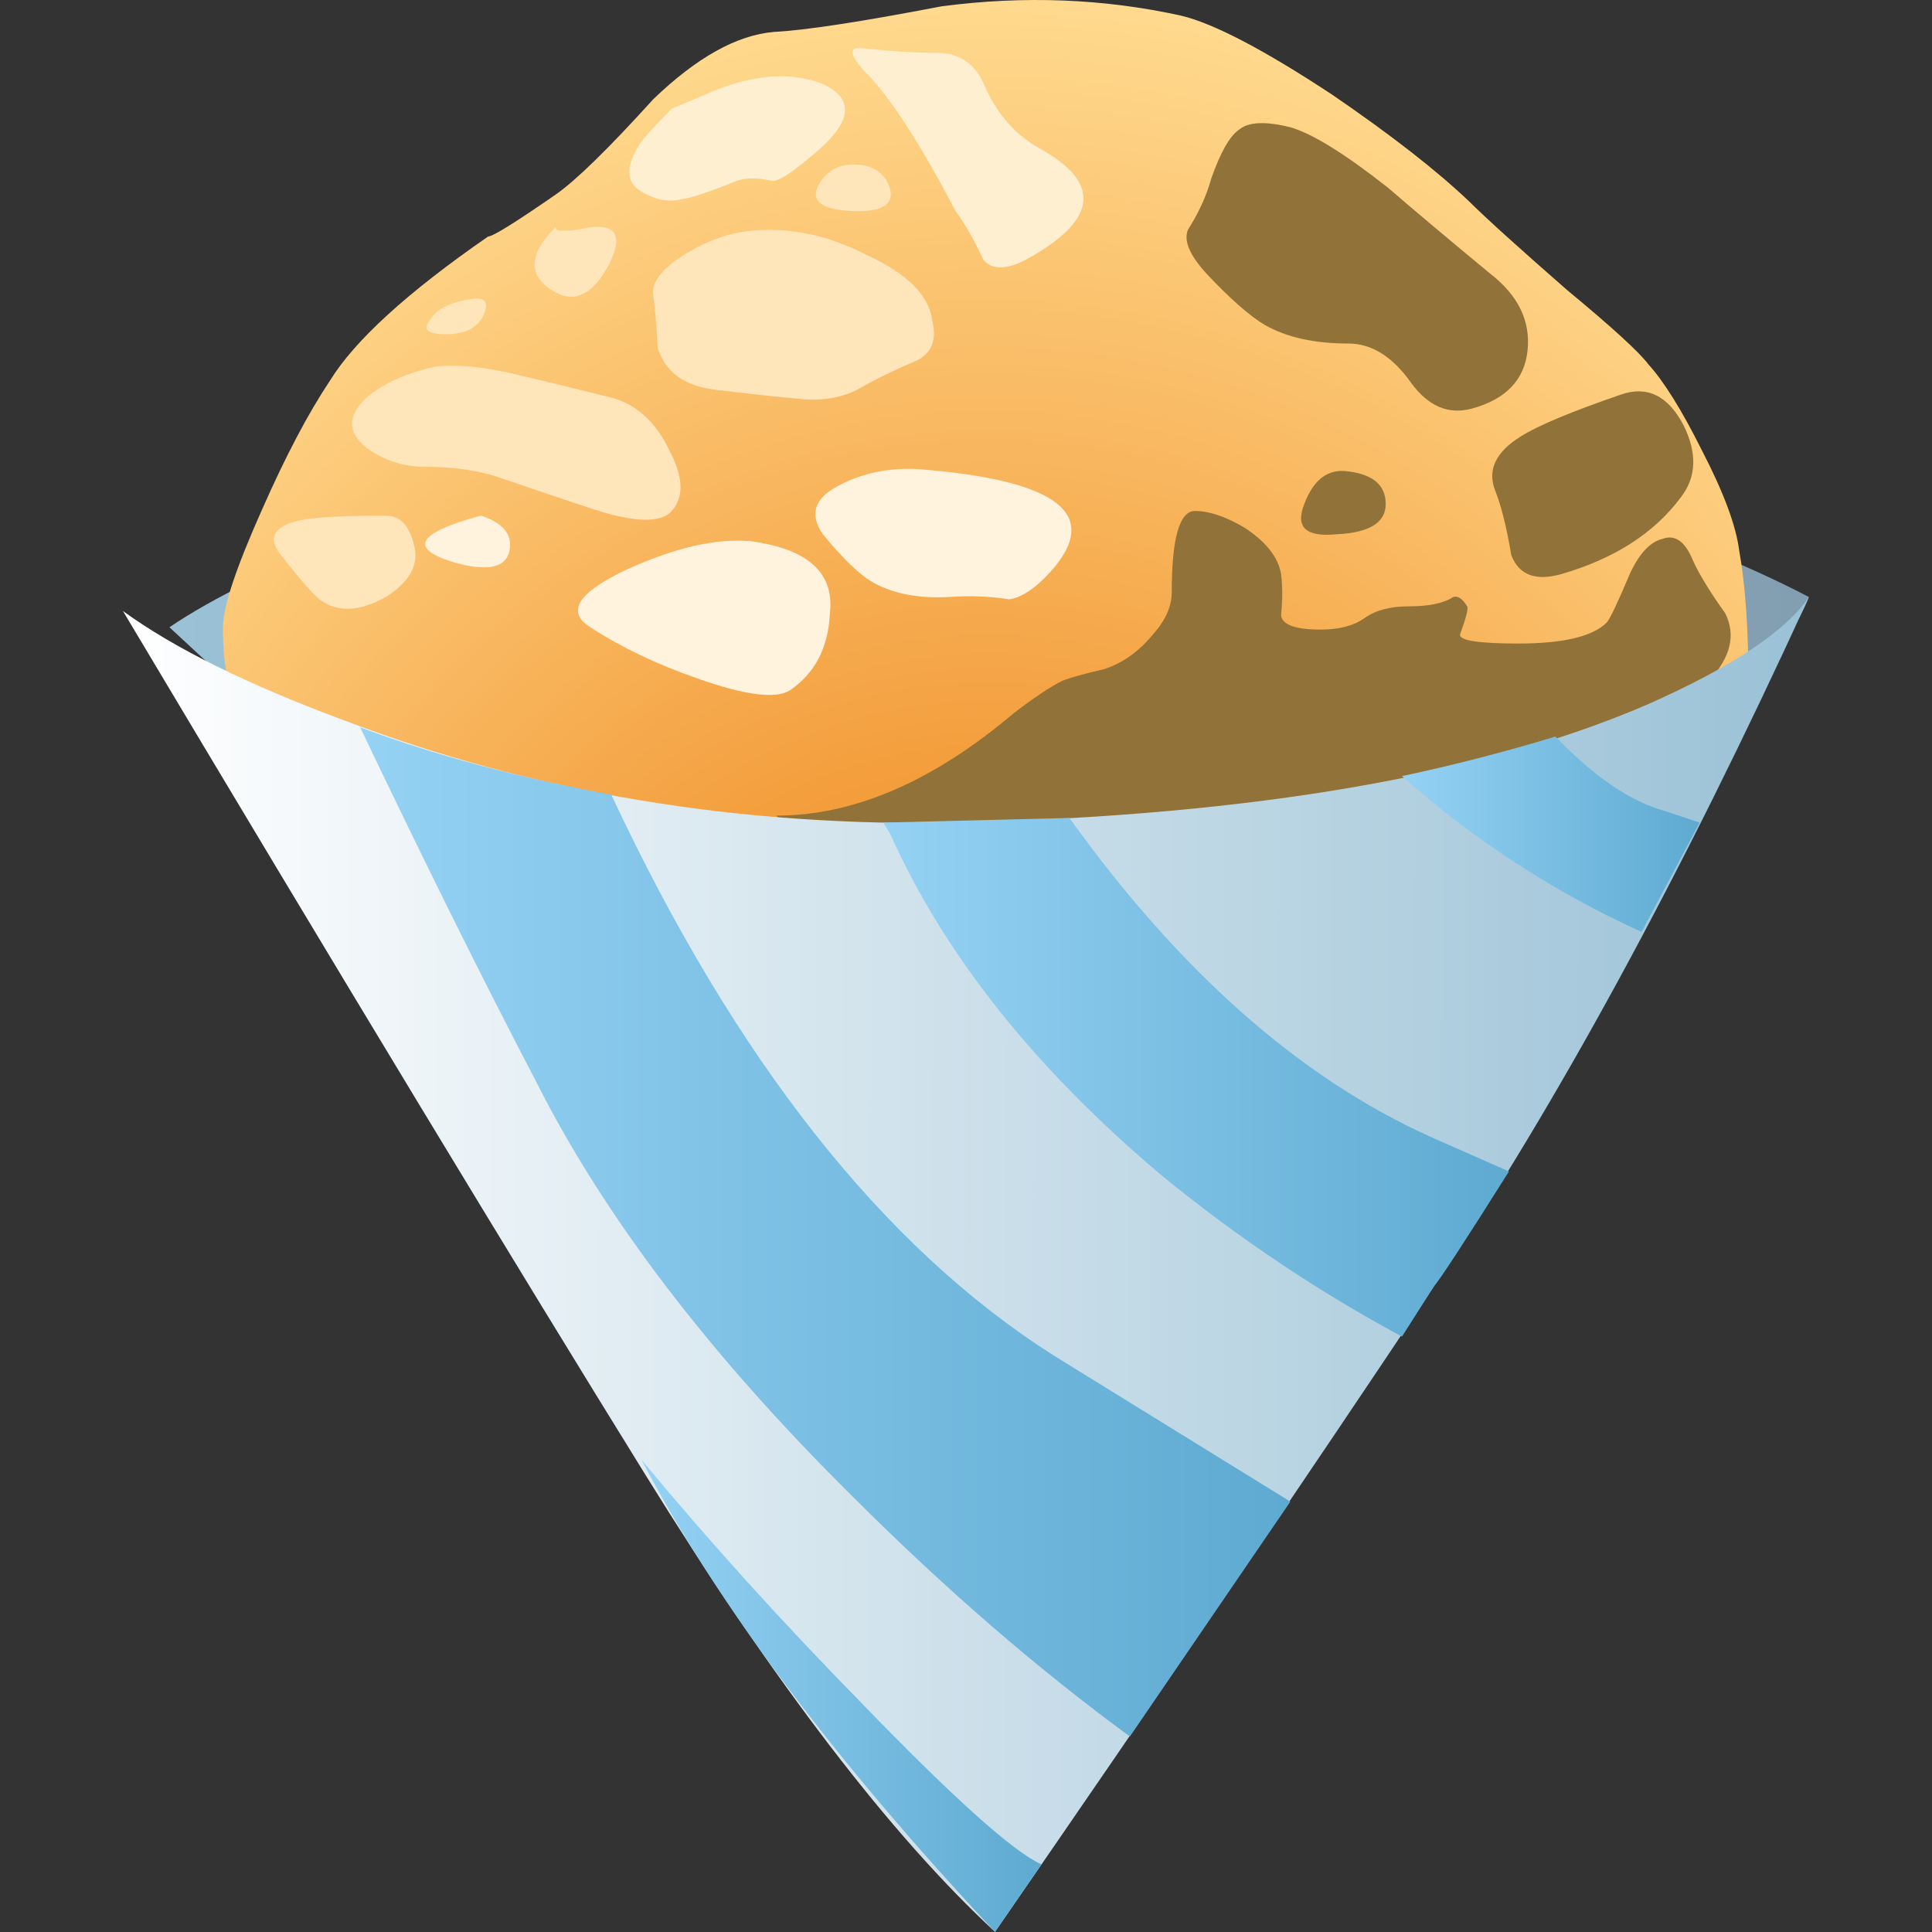 <?xml version="1.0" encoding="UTF-8" standalone="no"?>
<!-- Generator: Adobe Illustrator 15.1.0, SVG Export Plug-In . SVG Version: 6.00 Build 0)  -->

<svg
   xmlns:dc="http://purl.org/dc/elements/1.1/"
   xmlns:cc="http://creativecommons.org/ns#"
   xmlns:rdf="http://www.w3.org/1999/02/22-rdf-syntax-ns#"
   xmlns:svg="http://www.w3.org/2000/svg"
   xmlns="http://www.w3.org/2000/svg"
   xmlns:xlink="http://www.w3.org/1999/xlink"
   xmlns:sodipodi="http://sodipodi.sourceforge.net/DTD/sodipodi-0.dtd"
   xmlns:inkscape="http://www.inkscape.org/namespaces/inkscape"
   version="1.1"
   id="flash0.ai"
   x="0px"
   y="0px"
   width="256"
   height="256"
   viewBox="0 0 256 256"
   xml:space="preserve"
   sodipodi:docname="sno_cone_orange.svg"
   inkscape:version="0.92.4 (5da689c313, 2019-01-14)"
   inkscape:export-xdpi="10.5"
   inkscape:export-ydpi="10.5"><rect x="0" y="0" width="256" height="256" fill="#333333" stroke="none"/><title
   id="title935">Orange Sno Cone</title><defs
   id="defs126" /><sodipodi:namedview
   pagecolor="#ffffff"
   bordercolor="#666666"
   borderopacity="1"
   objecttolerance="10"
   gridtolerance="10"
   guidetolerance="10"
   inkscape:pageopacity="0"
   inkscape:pageshadow="2"
   inkscape:window-width="1920"
   inkscape:window-height="1025"
   id="namedview124"
   showgrid="false"
   inkscape:zoom="0.60929838"
   inkscape:cx="-82.776294"
   inkscape:cy="-120.09027"
   inkscape:window-x="-8"
   inkscape:window-y="-8"
   inkscape:window-maximized="1"
   inkscape:current-layer="flash0.ai"
   fit-margin-top="0"
   fit-margin-left="0"
   fit-margin-right="0"
   fit-margin-bottom="0" />
<symbol
   id="flash0.ai_x5F_12_x2F_Layer_2_x2F__x3C_Path_x3E__x5F_1"
   viewBox="-0.051 -1.113 1.826 1.113"
   transform="translate(0,214.451)">
	<g
   id="Layer_1_11_">
		<path
   style="clip-rule:evenodd;fill:#fff3de;fill-rule:evenodd"
   d="m 1.15,0 c 0.5,-0.167 0.7,-0.433 0.6,-0.8 -0.1,-0.333 -0.5,-0.4 -1.2,-0.2 -0.967,0.3 -0.767,0.633 0.6,1 z"
   id="path2"
   inkscape:connector-curvature="0" />
	</g>
</symbol>
<symbol
   id="flash0.ai_x5F_12_x2F_Layer_2_x2F__x3C_Path_x3E__x5F_10"
   viewBox="-0.05 -1.494 1.756 1.504"
   transform="translate(0,214.451)">
	<g
   id="Layer_1_6_">
		<path
   style="clip-rule:evenodd;fill:#ffe5ba;fill-rule:evenodd"
   d="M 1.55,-0.8 C 1.217,-1.433 0.833,-1.633 0.4,-1.4 c -0.6,0.333 -0.6,0.8 0,1.4 0,-0.1 0.25,-0.1 0.75,0 0.567,0.067 0.7,-0.2 0.4,-0.8 z"
   id="path6"
   inkscape:connector-curvature="0" />
	</g>
</symbol>
<symbol
   id="flash0.ai_x5F_12_x2F_Layer_2_x2F__x3C_Path_x3E__x5F_12"
   viewBox="-0.019 -1.362 1.819 1.373"
   transform="translate(0,214.451)">
	<g
   id="Layer_1_5_">
		<path
   style="clip-rule:evenodd;fill:#917239;fill-rule:evenodd"
   d="M 1,0 C 1.533,-0.067 1.8,-0.3 1.8,-0.7 1.8,-1.1 1.45,-1.317 0.75,-1.35 0.083,-1.417 -0.15,-1.2 0.05,-0.7 0.25,-0.167 0.567,0.067 1,0 Z"
   id="path10"
   inkscape:connector-curvature="0" />
	</g>
</symbol>
<symbol
   id="flash0.ai_x5F_12_x2F_Layer_2_x2F__x3C_Path_x3E__x5F_13"
   viewBox="-0.01 -3.969 4.323 3.991"
   transform="translate(0,214.451)">
	<g
   id="Layer_1_4_">
		<path
   style="clip-rule:evenodd;fill:#917239;fill-rule:evenodd"
   d="M 4.1,-0.7 C 4.4,-1.3 4.383,-1.817 4.05,-2.25 3.483,-3.017 2.633,-3.567 1.5,-3.9 0.933,-4.067 0.567,-3.933 0.4,-3.5 c -0.1,0.6 -0.217,1.067 -0.35,1.4 -0.167,0.433 0.017,0.817 0.55,1.15 0.367,0.233 1.083,0.534 2.15,0.9 0.567,0.2 1.017,-0.017 1.35,-0.65 z"
   id="path14"
   inkscape:connector-curvature="0" />
	</g>
</symbol>
<symbol
   id="flash0.ai_x5F_12_x2F_Layer_2_x2F__x3C_Path_x3E__x5F_14"
   viewBox="0.018 -6.192 7.342 6.181"
   transform="translate(0,214.451)">
	<g
   id="Layer_1_3_">
		<path
   style="clip-rule:evenodd;fill:#917239;fill-rule:evenodd"
   d="M 6.55,-3.25 C 7.15,-3.717 7.417,-4.267 7.35,-4.9 7.283,-5.533 6.883,-5.95 6.15,-6.15 5.65,-6.283 5.217,-6.1 4.85,-5.6 4.45,-5.033 4,-4.75 3.5,-4.75 c -0.733,0 -1.333,0.133 -1.8,0.4 -0.333,0.2 -0.75,0.567 -1.25,1.1 -0.367,0.4 -0.5,0.717 -0.4,0.95 0.233,0.367 0.4,0.733 0.5,1.1 0.2,0.567 0.4,0.917 0.6,1.05 0.2,0.167 0.567,0.183 1.1,0.05 0.467,-0.133 1.167,-0.566 2.1,-1.3 0.5,-0.433 1.233,-1.05 2.2,-1.85 z"
   id="path18"
   inkscape:connector-curvature="0" />
	</g>
</symbol>
<symbol
   id="flash0.ai_x5F_12_x2F_Layer_2_x2F__x3C_Path_x3E__x5F_15"
   viewBox="0 -7.794 20.517 7.794"
   transform="translate(0,214.451)">
	<g
   id="Layer_1_2_">
		<path
   style="clip-rule:evenodd;fill:#917239;fill-rule:evenodd"
   d="M 19.5,-5.3 C 19.3,-5.933 18.433,-6.533 16.9,-7.1 15.167,-7.733 11.983,-7.933 7.35,-7.7 2.883,-7.467 0.433,-7.083 0,-6.55 c 1.667,0 3.367,0.733 5.1,2.2 0.433,0.333 0.783,0.567 1.05,0.7 0.167,0.067 0.467,0.15 0.9,0.25 0.4,0.133 0.75,0.383 1.05,0.75 0.267,0.3 0.4,0.6 0.4,0.9 C 8.5,-0.583 8.667,0 9,0 c 0.3,0 0.65,-0.117 1.05,-0.35 0.467,-0.3 0.733,-0.633 0.8,-1 0.033,-0.267 0.033,-0.566 0,-0.9 0.033,-0.2 0.316,-0.3 0.85,-0.3 0.4,0 0.716,0.083 0.95,0.25 0.233,0.167 0.55,0.25 0.95,0.25 0.433,0 0.75,0.066 0.95,0.2 0.1,0.033 0.2,-0.033 0.3,-0.2 0.033,-0.034 -0.017,-0.233 -0.15,-0.6 -0.034,-0.133 0.383,-0.2 1.25,-0.2 0.966,0 1.6,0.15 1.9,0.45 0.066,0.066 0.233,0.417 0.5,1.05 0.2,0.434 0.433,0.684 0.7,0.75 0.267,0.1 0.483,-0.05 0.65,-0.45 0.133,-0.3 0.367,-0.684 0.7,-1.15 0.233,-0.466 0.117,-0.95 -0.35,-1.45 -0.233,-0.767 -0.417,-1.317 -0.55,-1.65 z"
   id="path22"
   inkscape:connector-curvature="0" />
	</g>
</symbol>
<symbol
   id="flash0.ai_x5F_12_x2F_Layer_2_x2F__x3C_Path_x3E__x5F_3"
   viewBox="-0.017 -3.306 5.428 3.319"
   transform="translate(0,214.451)">
	<g
   id="Layer_1_10_">
		<path
   style="clip-rule:evenodd;fill:#fff3de;fill-rule:evenodd"
   d="M 3.7,0 C 4.933,-0.167 5.5,-0.683 5.4,-1.55 5.367,-2.283 5.083,-2.833 4.55,-3.2 c -0.3,-0.2 -0.966,-0.117 -2,0.25 -0.867,0.3 -1.633,0.667 -2.3,1.1 -0.533,0.333 -0.267,0.75 0.8,1.25 1.033,0.467 1.917,0.667 2.65,0.6 z"
   id="path26"
   inkscape:connector-curvature="0" />
	</g>
</symbol>
<symbol
   id="flash0.ai_x5F_12_x2F_Layer_2_x2F__x3C_Path_x3E__x5F_4"
   viewBox="-0.012 -2.8 5.505 2.805"
   transform="translate(0,214.451)">
	<g
   id="Layer_1_9_">
		<path
   style="clip-rule:evenodd;fill:#fff3de;fill-rule:evenodd"
   d="m 2.2,0 c 3,-0.233 3.95,-0.967 2.85,-2.2 -0.333,-0.367 -0.633,-0.566 -0.9,-0.6 -0.4,0.066 -0.833,0.083 -1.3,0.05 -0.633,-0.033 -1.167,0.067 -1.6,0.3 -0.3,0.167 -0.667,0.517 -1.1,1.05 -0.3,0.433 -0.183,0.783 0.35,1.05 C 1,-0.083 1.567,0.033 2.2,0 Z"
   id="path30"
   inkscape:connector-curvature="0" />
	</g>
</symbol>
<symbol
   id="flash0.ai_x5F_12_x2F_Layer_2_x2F__x3C_Path_x3E__x5F_7"
   viewBox="0.037 -4.713 4.965 4.717"
   transform="translate(0,214.451)">
	<g
   id="Layer_1_8_">
		<path
   style="clip-rule:evenodd;fill:#ffefd1;fill-rule:evenodd"
   d="m 1.85,-0.1 c 0.467,0 0.8,-0.217 1,-0.65 0.267,-0.633 0.667,-1.1 1.2,-1.4 1.333,-0.733 1.267,-1.517 -0.2,-2.35 -0.467,-0.267 -0.8,-0.283 -1,-0.05 -0.2,0.433 -0.4,0.783 -0.6,1.05 -0.767,1.467 -1.417,2.467 -1.95,3 -0.333,0.367 -0.35,0.533 -0.05,0.5 0.6,-0.067 1.133,-0.1 1.6,-0.1 z"
   id="path34"
   inkscape:connector-curvature="0" />
	</g>
</symbol>
<symbol
   id="flash0.ai_x5F_12_x2F_Layer_2_x2F__x3C_Path_x3E__x5F_9"
   viewBox="-0.003 -3.656 6.041 3.651"
   transform="translate(0,214.451)">
	<g
   id="Layer_1_7_">
		<path
   style="clip-rule:evenodd;fill:#ffe5ba;fill-rule:evenodd"
   d="M 6,-1.95 C 6.1,-2.35 6,-2.633 5.7,-2.8 5.233,-3 4.85,-3.183 4.55,-3.35 4.183,-3.583 3.75,-3.683 3.25,-3.65 2.55,-3.584 1.933,-3.517 1.4,-3.45 0.7,-3.383 0.267,-3.083 0.1,-2.55 0.067,-1.983 0.033,-1.6 0,-1.4 c -0.033,0.267 0.183,0.55 0.65,0.85 0.433,0.267 0.85,0.433 1.25,0.5 0.9,0.133 1.8,-0.034 2.7,-0.5 0.867,-0.4 1.333,-0.867 1.4,-1.4 z"
   id="path38"
   inkscape:connector-curvature="0" />
	</g>
</symbol>
<linearGradient
   id="SVGID_1_"
   gradientUnits="userSpaceOnUse"
   x1="1"
   y1="14.711"
   x2="36.25"
   y2="14.711">
	<stop
   offset="0"
   style="stop-color:#9AC1D6"
   id="stop42" />
	<stop
   offset="1"
   style="stop-color:#829EB0"
   id="stop44" />
</linearGradient>

<radialGradient
   id="SVGID_2_"
   cx="-28.958"
   cy="18.141"
   r="28.454"
   gradientTransform="matrix(-0.019,-1,-0.889,0.017,34.268,-0.666)"
   gradientUnits="userSpaceOnUse">
	<stop
   offset="0"
   style="stop-color:#EB7200"
   id="stop49" />
	<stop
   offset="1"
   style="stop-color:#FFD98E"
   id="stop51" />
</radialGradient>
















<linearGradient
   id="SVGID_3_"
   gradientUnits="userSpaceOnUse"
   x1="0.019"
   y1="27.257"
   x2="36.269"
   y2="27.257"
   gradientTransform="matrix(1,-0.002,-0.001,1,2.856366e-5,-1.753541e-4)">
	<stop
   offset="0"
   style="stop-color:#FFFFFF"
   id="stop86" />
	<stop
   offset="1"
   style="stop-color:#9AC1D6"
   id="stop88" />
</linearGradient>

<g
   id="g972"
   transform="matrix(6.163,0,0,6.163,16.287,-0.086)"><path
     id="path47"
     d="M 9.35,20.6 C 7.183,19.033 4.4,16.667 1,13.5 1.933,12.867 3.3,12.2 5.1,11.5 8.7,10.067 12.666,9.2 17,8.9 c 4.333,-0.3 8.85,0.267 13.55,1.7 2.333,0.733 4.233,1.483 5.7,2.25 -0.433,1.067 -1.35,2.15 -2.75,3.25 -2.733,2.233 -6.4,3.467 -11,3.7 -7.333,0.367 -11.717,0.633 -13.15,0.8 z"
     style="clip-rule:evenodd;fill:url(#SVGID_1_);fill-rule:evenodd"
     inkscape:connector-curvature="0" /><path
     id="path54"
     d="m 29.55,17.85 c -4.3,2 -8.133,2.85 -11.5,2.55 C 14.683,20.1 11.084,19.133 7.25,17.5 5.317,16.667 3.733,15.867 2.5,15.1 2.267,14.867 2.15,14.333 2.15,13.5 2.15,13.067 2.433,12.217 3,10.95 3.5,9.817 3.983,8.9 4.45,8.2 4.983,7.333 6.117,6.3 7.85,5.1 7.95,5.1 8.433,4.8 9.3,4.2 9.734,3.9 10.433,3.217 11.4,2.15 12.334,1.25 13.2,0.767 14,0.7 c 0.667,-0.034 1.867,-0.217 3.6,-0.55 1.767,-0.233 3.483,-0.167 5.15,0.2 0.7,0.167 1.783,0.733 3.25,1.7 1.267,0.867 2.25,1.633 2.95,2.3 0.333,0.333 1.033,0.967 2.1,1.9 0.967,0.8 1.55,1.333 1.75,1.6 0.333,0.367 0.717,0.983 1.15,1.85 0.466,0.9 0.733,1.617 0.8,2.15 0.133,0.733 0.2,1.7 0.2,2.9 -1.467,1.067 -3.267,2.1 -5.4,3.1 z"
     style="clip-rule:evenodd;fill:url(#SVGID_2_);fill-rule:evenodd"
     inkscape:connector-curvature="0" /><use
     id="use56"
     style="overflow:visible;opacity:0.281;enable-background:new"
     transform="matrix(1,0,0,-1,14.05,225.451)"
     y="-7.794"
     height="7.794"
     width="20.517"
     xlink:href="#flash0.ai_x5F_12_x2F_Layer_2_x2F__x3C_Path_x3E__x5F_15"
     x="0" /><use
     id="use58"
     style="overflow:visible;opacity:0.141;enable-background:new"
     transform="matrix(1,0,0,-1,22.85,217.101)"
     y="-6.192"
     x="0.018"
     height="6.181"
     width="7.342"
     xlink:href="#flash0.ai_x5F_12_x2F_Layer_2_x2F__x3C_Path_x3E__x5F_14" /><use
     id="use60"
     style="overflow:visible;opacity:0.18;enable-background:new"
     transform="matrix(1,0,0,-1,29.45,222.901)"
     y="-3.969"
     x="-0.01"
     height="3.991"
     width="4.323"
     xlink:href="#flash0.ai_x5F_12_x2F_Layer_2_x2F__x3C_Path_x3E__x5F_13" /><use
     id="use62"
     style="overflow:visible;opacity:0.23;enable-background:new"
     transform="matrix(1,0,0,-1,25.35,224.601)"
     y="-1.362"
     x="-0.019"
     height="1.373"
     width="1.819"
     xlink:href="#flash0.ai_x5F_12_x2F_Layer_2_x2F__x3C_Path_x3E__x5F_12" /><path
     id="path64"
     d="m 11.15,3.05 c 0.2,-0.233 0.417,-0.466 0.65,-0.7 L 12.4,2.1 c 1,-0.467 1.867,-0.567 2.6,-0.3 0.7,0.3 0.7,0.767 0,1.4 C 14.433,3.7 14.083,3.933 13.95,3.9 13.65,3.834 13.4,3.834 13.2,3.9 12.633,4.133 12.233,4.267 12,4.3 11.7,4.367 11.4,4.3 11.1,4.1 10.8,3.9 10.817,3.55 11.15,3.05 Z"
     style="clip-rule:evenodd;fill:#ffefd1;fill-rule:evenodd"
     inkscape:connector-curvature="0" /><use
     id="use66"
     style="overflow:visible;opacity:0.512;enable-background:new"
     transform="matrix(1,0,0,-1,8.9,219.351)"
     y="-1.494"
     x="-0.05"
     height="1.504"
     width="1.756"
     xlink:href="#flash0.ai_x5F_12_x2F_Layer_2_x2F__x3C_Path_x3E__x5F_10" /><use
     id="use68"
     style="overflow:visible;opacity:0.621;enable-background:new"
     transform="matrix(1,0,0,-1,11.4,219.401)"
     y="-3.656"
     x="-0.003"
     height="3.651"
     width="6.041"
     xlink:href="#flash0.ai_x5F_12_x2F_Layer_2_x2F__x3C_Path_x3E__x5F_9" /><path
     id="path70"
     d="m 15.7,3.55 c 0.433,0 0.7,0.184 0.8,0.55 0.067,0.333 -0.217,0.483 -0.85,0.45 C 15.017,4.517 14.783,4.334 14.95,4 15.117,3.7 15.367,3.55 15.7,3.55 Z"
     style="clip-rule:evenodd;fill:#ffe5ba;fill-rule:evenodd"
     inkscape:connector-curvature="0" /><use
     id="use72"
     style="overflow:visible;opacity:0.551;enable-background:new"
     transform="matrix(1,0,0,-1,15.65,215.501)"
     y="-4.713"
     x="0.037"
     height="4.717"
     width="4.965"
     xlink:href="#flash0.ai_x5F_12_x2F_Layer_2_x2F__x3C_Path_x3E__x5F_7" /><path
     id="path74"
     d="m 10.45,8.55 c 0.566,0.133 1,0.517 1.3,1.15 0.3,0.566 0.317,1 0.05,1.3 -0.2,0.233 -0.667,0.25 -1.4,0.05 C 10.167,10.984 9.417,10.734 8.15,10.3 7.683,10.133 7.133,10.05 6.5,10.05 6.033,10.05 5.617,9.917 5.25,9.65 4.817,9.317 4.817,8.95 5.25,8.55 5.617,8.25 6.1,8.033 6.7,7.9 c 0.466,-0.066 1.1,0 1.9,0.2 0.433,0.1 1.05,0.25 1.85,0.45 z"
     style="clip-rule:evenodd;fill:#ffe5ba;fill-rule:evenodd"
     inkscape:connector-curvature="0" /><path
     id="path76"
     d="M 7.45,6.45 C 7.783,6.383 7.883,6.5 7.75,6.8 7.617,7.067 7.35,7.2 6.95,7.2 6.55,7.2 6.433,7.1 6.6,6.9 6.733,6.667 7.017,6.517 7.45,6.45 Z"
     style="clip-rule:evenodd;fill:#ffe5ba;fill-rule:evenodd"
     inkscape:connector-curvature="0" /><use
     id="use78"
     style="overflow:visible;opacity:0.18;enable-background:new"
     transform="matrix(1,0,0,-1,14.9,224.551)"
     y="-2.8"
     x="-0.012"
     height="2.805"
     width="5.505"
     xlink:href="#flash0.ai_x5F_12_x2F_Layer_2_x2F__x3C_Path_x3E__x5F_4" /><use
     id="use80"
     style="overflow:visible;opacity:0.289;enable-background:new"
     transform="matrix(1,0,0,-1,9.8,226.101)"
     y="-3.306"
     x="-0.017"
     height="3.319"
     width="5.428"
     xlink:href="#flash0.ai_x5F_12_x2F_Layer_2_x2F__x3C_Path_x3E__x5F_3" /><path
     id="path82"
     d="m 5.65,11.1 c 0.3,0 0.5,0.2 0.6,0.6 0.133,0.433 -0.067,0.816 -0.6,1.15 -0.533,0.3 -0.983,0.333 -1.35,0.1 -0.133,-0.067 -0.433,-0.4 -0.9,-1 C 3.1,11.583 3.233,11.333 3.8,11.2 4.133,11.133 4.75,11.1 5.65,11.1 Z"
     style="clip-rule:evenodd;fill:#ffe5ba;fill-rule:evenodd"
     inkscape:connector-curvature="0" /><use
     id="use84"
     style="overflow:visible;opacity:0.25;enable-background:new"
     transform="matrix(1,0,0,-1,6.55,225.551)"
     y="-1.113"
     x="-0.051"
     height="1.113"
     width="1.826"
     xlink:href="#flash0.ai_x5F_12_x2F_Layer_2_x2F__x3C_Path_x3E__x5F_1" /><path
     id="path91"
     d="m 0,13.15 c 1.1,0.8 2.683,1.583 4.75,2.35 4.1,1.567 8.533,2.3 13.3,2.2 6.3,-0.167 11.217,-1.017 14.75,-2.55 1.8,-0.8 2.95,-1.566 3.45,-2.3 -2.733,5.967 -5.417,10.9 -8.05,14.8 -2.733,4.1 -5.883,8.733 -9.45,13.899 -2.233,-2.066 -4.733,-5.333 -7.5,-9.8 C 8.483,27.282 4.733,21.083 0,13.15 Z"
     style="clip-rule:evenodd;fill:url(#SVGID_3_);fill-rule:evenodd"
     inkscape:connector-curvature="0" /><g
     id="g121">
	<linearGradient
   y2="36.475"
   x2="19.738"
   y1="36.475"
   x1="11.163"
   gradientUnits="userSpaceOnUse"
   id="SVGID_4_">
		<stop
   id="stop93"
   style="stop-color:#95D2F4"
   offset="0" />
		<stop
   id="stop95"
   style="stop-color:#5EAAD1"
   offset="1" />
	</linearGradient>
	<path
   inkscape:connector-curvature="0"
   id="path98"
   d="m 11.15,31.4 c 1.434,1.733 3.017,3.483 4.75,5.25 1.967,2.033 3.25,3.183 3.85,3.449 l -1,1.45 c -3.467,-3.699 -6,-7.082 -7.6,-10.149 z"
   style="clip-rule:evenodd;fill:url(#SVGID_4_);fill-rule:evenodd" />
	<linearGradient
   y2="26.5"
   x2="25.075"
   y1="26.5"
   x1="5.125"
   gradientUnits="userSpaceOnUse"
   id="SVGID_5_">
		<stop
   id="stop100"
   style="stop-color:#95D2F4"
   offset="0" />
		<stop
   id="stop102"
   style="stop-color:#5EAAD1"
   offset="1" />
	</linearGradient>
	<path
   inkscape:connector-curvature="0"
   id="path105"
   d="m 20,29.15 5.1,3.149 -3.45,5.05 c -2,-1.466 -3.983,-3.183 -5.95,-5.149 -3.067,-3.033 -5.333,-6 -6.8,-8.9 -1.167,-2.233 -2.433,-4.783 -3.8,-7.65 1.6,0.6 3.4,1.083 5.4,1.45 2.667,5.7 5.833,9.716 9.5,12.05 z"
   style="clip-rule:evenodd;fill:url(#SVGID_5_);fill-rule:evenodd" />
	<linearGradient
   y2="23.175"
   x2="29.75"
   y1="23.175"
   x1="16.35"
   gradientUnits="userSpaceOnUse"
   id="SVGID_6_">
		<stop
   id="stop107"
   style="stop-color:#95D2F4"
   offset="0" />
		<stop
   id="stop109"
   style="stop-color:#5EAAD1"
   offset="1" />
	</linearGradient>
	<path
   inkscape:connector-curvature="0"
   id="path112"
   d="m 20.35,17.6 c 2.367,3.3 4.95,5.583 7.75,6.85 l 1.7,0.75 c -0.966,1.533 -1.5,2.35 -1.6,2.45 l -0.7,1.1 C 25.7,27.783 23.983,26.634 22.35,25.3 19.617,23 17.666,20.55 16.5,17.95 L 16.35,17.7 Z"
   style="clip-rule:evenodd;fill:url(#SVGID_6_);fill-rule:evenodd" />
	<linearGradient
   y2="17.95"
   x2="33.888"
   y1="17.95"
   x1="27.513"
   gradientUnits="userSpaceOnUse"
   id="SVGID_7_">
		<stop
   id="stop114"
   style="stop-color:#95D2F4"
   offset="0" />
		<stop
   id="stop116"
   style="stop-color:#5EAAD1"
   offset="1" />
	</linearGradient>
	<path
   inkscape:connector-curvature="0"
   id="path119"
   d="m 33.15,17.45 0.75,0.25 -1.25,2.35 c -1.9,-0.867 -3.617,-1.983 -5.15,-3.35 1.1,-0.233 2.2,-0.517 3.3,-0.85 0.833,0.867 1.617,1.4 2.35,1.6 z"
   style="clip-rule:evenodd;fill:url(#SVGID_7_);fill-rule:evenodd" />
</g></g>
</svg>